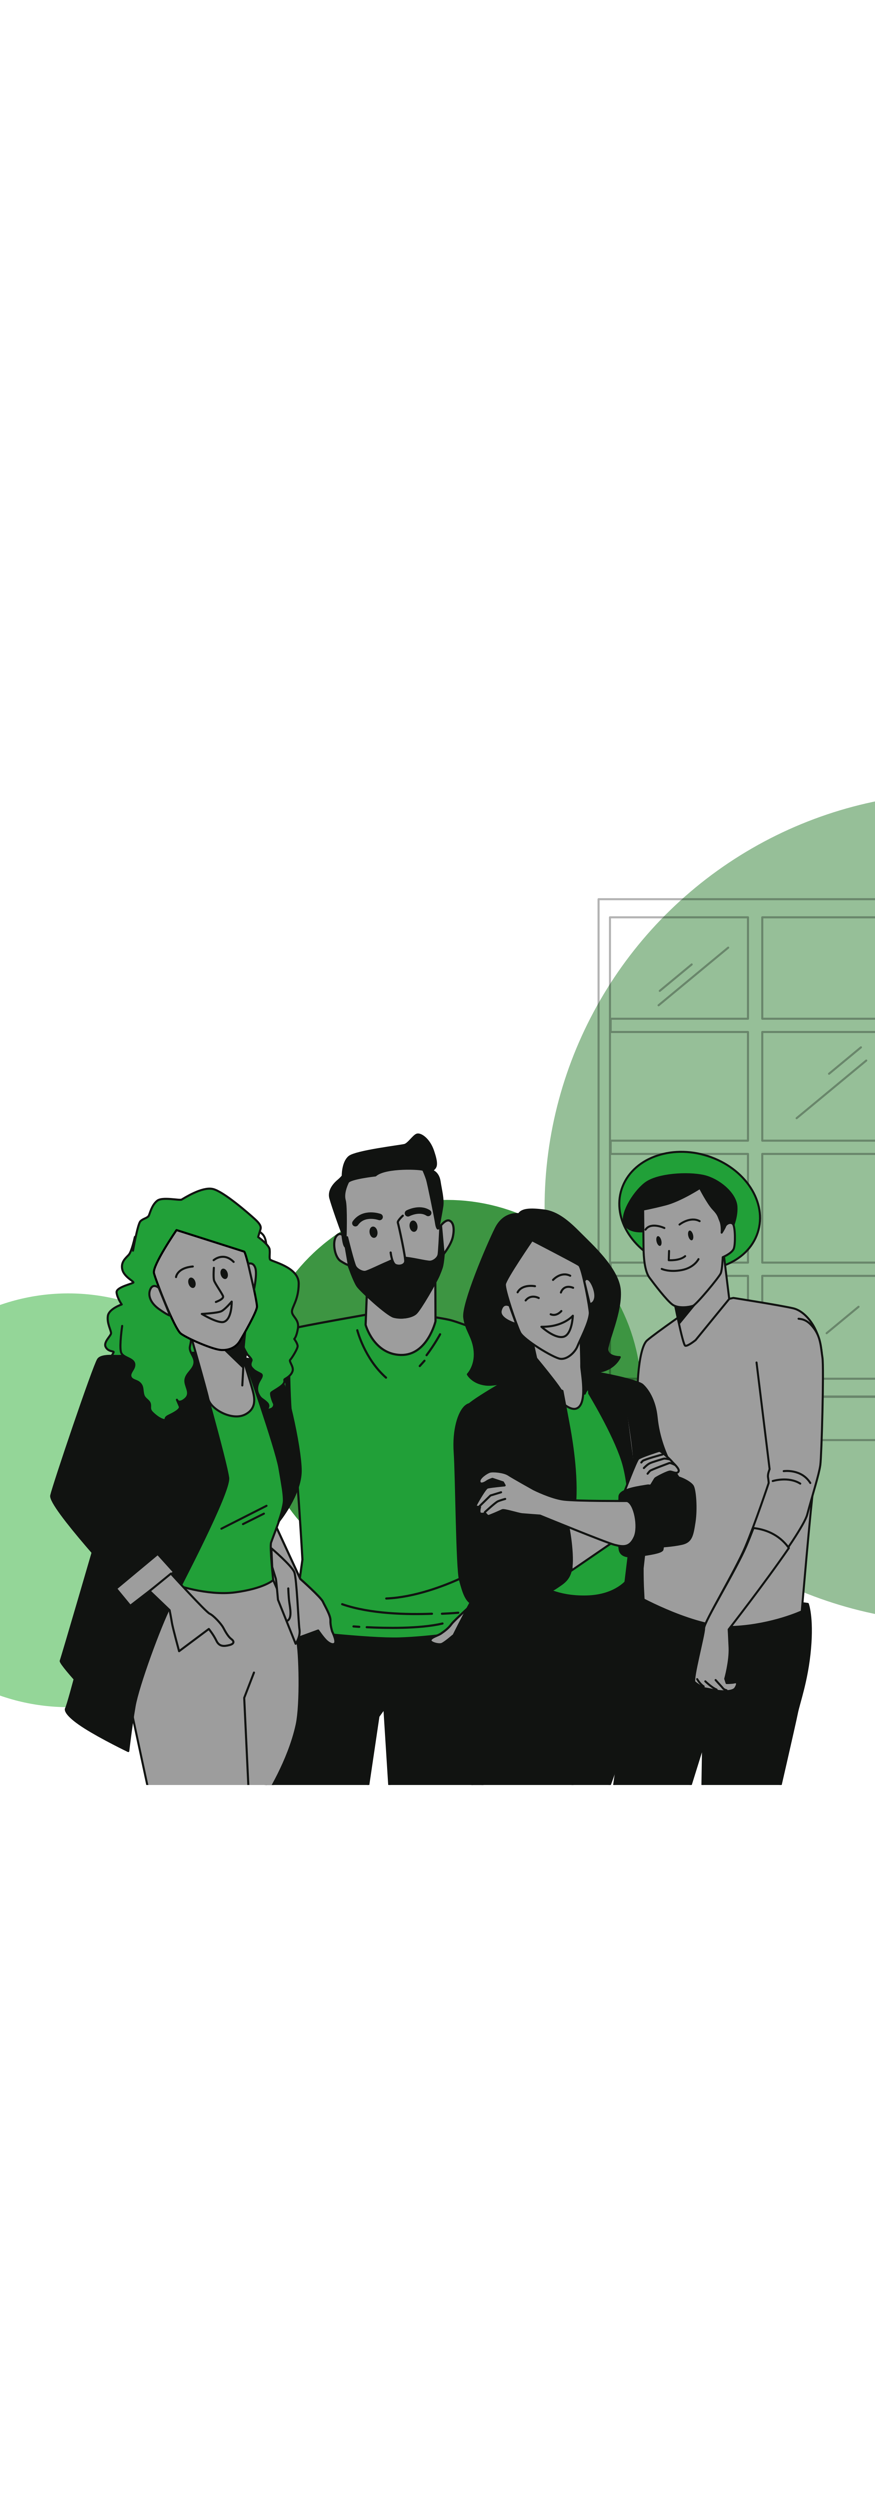 <svg width="360" height="1028" viewBox="0 0 360 1028" fill="none" xmlns="http://www.w3.org/2000/svg">
<g filter="url(#filter0_f_1_176)">
<circle cx="28.075" cy="616.925" r="85.075" fill="#7FCE84" fill-opacity="0.83"/>
</g>
<g filter="url(#filter1_f_1_176)">
<circle cx="394.668" cy="496.618" r="170.618" fill="#36853B" fill-opacity="0.52"/>
</g>
<g filter="url(#filter2_f_1_176)">
<circle cx="183.89" cy="573.408" r="79.997" fill="#3D9542"/>
</g>
<g clip-path="url(#clip0_1_176)">
<g opacity="0.3">
<path d="M313.617 524.642H370.396V566.946H313.617V524.642ZM250.96 377.204H307.74V418.915H251.248V424.364H307.74V469.054H251.248V474.502H307.74V519.193H251.248V524.642H307.74V566.946H250.96V377.204ZM313.617 424.364H370.396V469.054H313.617V424.364ZM313.617 474.502H370.396V519.192H313.617V474.502ZM370.396 418.915H313.617V377.204H370.396V418.915ZM246.27 574.395H375.085V369.754H246.27V574.395Z" stroke="black" stroke-width="0.853" stroke-miterlimit="10" stroke-linecap="round" stroke-linejoin="round"/>
<path d="M299.602 389.676L270.956 413.383" stroke="black" stroke-width="0.853" stroke-miterlimit="10" stroke-linecap="round" stroke-linejoin="round"/>
<path d="M356.401 436.102L327.755 459.809" stroke="black" stroke-width="0.853" stroke-miterlimit="10" stroke-linecap="round" stroke-linejoin="round"/>
<path d="M291.699 536.365L263.053 560.072" stroke="black" stroke-width="0.853" stroke-miterlimit="10" stroke-linecap="round" stroke-linejoin="round"/>
<path d="M284.579 396.59L271.449 407.456" stroke="black" stroke-width="0.853" stroke-miterlimit="10" stroke-linecap="round" stroke-linejoin="round"/>
<path d="M354.219 430.67L341.089 441.536" stroke="black" stroke-width="0.853" stroke-miterlimit="10" stroke-linecap="round" stroke-linejoin="round"/>
<path d="M290.012 543.773L276.882 554.639" stroke="black" stroke-width="0.853" stroke-miterlimit="10" stroke-linecap="round" stroke-linejoin="round"/>
<path d="M286.06 491.42L272.931 502.286" stroke="black" stroke-width="0.853" stroke-miterlimit="10" stroke-linecap="round" stroke-linejoin="round"/>
<path d="M353.232 537.352L340.101 548.218" stroke="black" stroke-width="0.853" stroke-miterlimit="10" stroke-linecap="round" stroke-linejoin="round"/>
<path d="M238.852 574.26H383.072V592.176H238.852V574.26Z" stroke="black" stroke-width="0.853" stroke-miterlimit="10" stroke-linecap="round" stroke-linejoin="round"/>
</g>
<path d="M311.312 508.036C306.435 520.229 290.141 525.588 274.918 520.006C259.694 514.422 251.306 500.01 256.182 487.816C261.058 475.621 277.352 470.263 292.575 475.846C307.799 481.429 316.188 495.841 311.312 508.036Z" fill="#21A038"/>
<path d="M256.181 487.816C261.057 475.622 277.352 470.263 292.575 475.846C307.799 481.43 316.188 495.841 311.312 508.036C306.436 520.23 290.142 525.589 274.918 520.006C259.694 514.422 251.306 500.01 256.181 487.816Z" stroke="#111311" stroke-width="0.831" stroke-miterlimit="10" stroke-linecap="round" stroke-linejoin="round"/>
<path d="M265.476 506.221C265.476 506.221 259.358 507.248 257.157 503.614C254.956 499.979 260.342 490.672 265.383 486.7C270.422 482.728 283.129 482.14 289.446 483.539C295.763 484.938 302.674 490.785 302.996 496.192C303.318 501.6 300.452 506.517 300.083 508.174C299.713 509.83 295.97 509.42 295.554 508.527C295.137 507.632 288.848 494.501 287.323 493.769C285.798 493.036 284.57 494.032 282.695 494.817C280.82 495.601 266.761 499.999 266.761 499.999L265.476 506.221Z" fill="#111311" stroke="#111311" stroke-width="0.831" stroke-miterlimit="10" stroke-linecap="round" stroke-linejoin="round"/>
<path d="M268.146 643.648L268.012 625.923L259.266 646.463L259.266 646.465C257.508 648.856 255.388 651.961 254.273 654.433C252.16 659.122 257.351 675.245 258.056 673.683C258.759 672.12 264.363 651.669 264.363 651.669C264.363 651.669 265.363 648.162 265.524 645.34L268.146 643.648Z" fill="#9D9D9D" stroke="#111311" stroke-width="0.831" stroke-miterlimit="10" stroke-linecap="round" stroke-linejoin="round"/>
<path d="M264.764 655.612C264.764 655.612 259.053 656.942 257.351 668.936C256.886 672.207 256.497 707.05 255.681 712.797L252.298 736.634L282.342 739.908L289.263 717.679L288.901 740.135L319.034 743.419C319.034 743.419 327.004 708.834 327.851 704.525C328.698 700.216 332.118 691.053 333.267 677.975C334.418 664.896 332.354 659.537 332.354 659.537L266.088 651.092L264.764 655.612Z" fill="#111311" stroke="#111311" stroke-width="0.831" stroke-miterlimit="10" stroke-linecap="round" stroke-linejoin="round"/>
<path d="M285.545 537.181C285.545 537.181 269.741 548.112 266.214 551.195C262.557 554.392 261.114 574.061 263.248 587.956C265.382 601.852 266.724 623.121 266.332 627.348C265.941 631.574 263.04 656.785 263.04 656.785C263.04 656.785 286.647 669.831 302.333 668.989C318.022 668.145 329.865 662.611 329.865 662.611C329.865 662.611 333.531 619.252 334.867 609.791C336.203 600.332 338.609 568.788 338.136 557.636C337.663 546.484 331.522 539.194 326.367 537.988C321.21 536.783 301.721 533.718 301.721 533.718L285.545 537.181Z" fill="#9D9D9D" stroke="#111311" stroke-width="0.831" stroke-miterlimit="10" stroke-linecap="round" stroke-linejoin="round"/>
<path d="M277.174 533.857C277.174 533.857 280.896 553.085 281.926 553.384C282.957 553.684 286.19 551.056 286.19 551.056L300.025 534.124L297.911 516.87C297.911 516.87 294.096 525.461 288.361 530.61C282.628 535.758 277.174 533.857 277.174 533.857Z" fill="#9D9D9D" stroke="#111311" stroke-width="0.831" stroke-miterlimit="10" stroke-linecap="round" stroke-linejoin="round"/>
<path d="M289.899 531.41L279.6 543.981L277.026 533.706L289.899 531.41Z" fill="#111311" stroke="#111311" stroke-width="0.831" stroke-miterlimit="10" stroke-linecap="round" stroke-linejoin="round"/>
<path d="M287.986 488.491C287.986 488.491 279.869 493.736 273.751 495.297C267.63 496.859 264.609 497.365 264.609 497.365C264.609 497.365 264.725 509.778 264.767 513.265C264.809 516.753 265.179 522.645 267.205 525.373C269.231 528.102 274.203 534.635 276.629 536.433C279.055 538.23 283.718 537.485 285.136 536.943C286.553 536.401 295.922 525.162 296.551 523.559C297.181 521.956 297.354 516.959 297.354 516.959C297.354 516.959 301.058 515.412 301.858 513.549C302.659 511.687 302.483 504.422 301.563 503.347C300.643 502.271 298.771 503.181 298.351 504.25C297.931 505.319 296.907 506.879 296.907 506.879C296.907 506.879 297.183 503.984 296.38 502.085C295.577 500.186 295.674 499.5 293.457 497.168C291.241 494.837 287.986 488.491 287.986 488.491Z" fill="#9D9D9D" stroke="#111311" stroke-width="0.831" stroke-miterlimit="10" stroke-linecap="round" stroke-linejoin="round"/>
<path d="M275.273 514.398L275.143 518.203C275.143 518.203 279.574 518.547 281.894 516.538" stroke="#111311" stroke-width="0.831" stroke-miterlimit="10" stroke-linecap="round" stroke-linejoin="round"/>
<path d="M272.251 521.784C272.251 521.784 275.312 523.261 280.488 522.265C285.664 521.27 287.383 517.757 287.383 517.757" stroke="#111311" stroke-width="0.831" stroke-miterlimit="10" stroke-linecap="round" stroke-linejoin="round"/>
<path d="M273.348 504.975C273.348 504.975 267.773 502.344 265.572 505.65" stroke="#111311" stroke-width="0.831" stroke-miterlimit="10" stroke-linecap="round" stroke-linejoin="round"/>
<path d="M279.575 503.545C279.575 503.545 283.958 500.053 287.846 502.14" stroke="#111311" stroke-width="0.831" stroke-miterlimit="10" stroke-linecap="round" stroke-linejoin="round"/>
<path d="M272.086 510.1C272.347 511.204 272.118 512.2 271.575 512.321C271.034 512.442 270.381 511.644 270.12 510.539C269.861 509.433 270.088 508.439 270.631 508.317C271.174 508.197 271.825 508.994 272.086 510.1Z" fill="#111311"/>
<path d="M285.147 507.801C285.408 508.906 285.179 509.9 284.636 510.022C284.094 510.142 283.443 509.345 283.181 508.24C282.921 507.134 283.149 506.139 283.692 506.019C284.235 505.898 284.885 506.695 285.147 507.801Z" fill="#111311"/>
<path d="M311.257 560.263L316.641 604.134C316.641 604.134 315.762 606.156 315.984 607.454C316.206 608.752 316.26 609.817 316.26 609.817C316.26 609.817 310.807 626.171 306.639 636.094C302.471 646.018 289.537 667.255 289.587 669.806C289.638 672.357 284.686 690.887 285.755 691.855C286.824 692.824 289.412 694.388 290.201 694.477C290.989 694.566 294.483 695.383 295.666 695.516C296.849 695.649 301.217 695.929 302.236 694.346C303.254 692.765 303.201 691.698 301.96 691.983C300.719 692.267 298.718 692.254 298.718 692.254L298.159 690.494C298.159 690.494 300.15 683.296 299.911 677.754C299.671 672.213 299.535 670.289 299.535 670.289C299.535 670.289 330.018 630.666 332.095 622.84C334.171 615.015 336.956 606.42 337.501 602.452C338.047 598.484 339.012 562.325 338.374 558.224C337.737 554.123 337.691 550.088 334.995 546.391C332.298 542.695 330.128 542.45 328.55 542.273" fill="#9D9D9D"/>
<path d="M311.257 560.263L316.641 604.134C316.641 604.134 315.762 606.156 315.984 607.454C316.206 608.752 316.26 609.817 316.26 609.817C316.26 609.817 310.807 626.171 306.639 636.094C302.471 646.018 289.537 667.255 289.587 669.806C289.638 672.357 284.686 690.887 285.755 691.855C286.824 692.824 289.412 694.388 290.201 694.477C290.989 694.566 294.483 695.383 295.666 695.516C296.849 695.649 301.217 695.929 302.236 694.346C303.254 692.765 303.201 691.698 301.96 691.983C300.719 692.267 298.718 692.254 298.718 692.254L298.159 690.494C298.159 690.494 300.15 683.296 299.911 677.754C299.671 672.213 299.535 670.289 299.535 670.289C299.535 670.289 330.018 630.666 332.095 622.84C334.171 615.015 336.956 606.42 337.501 602.452C338.047 598.484 339.012 562.325 338.374 558.224C337.737 554.123 337.691 550.088 334.995 546.391C332.298 542.695 330.128 542.45 328.55 542.273" stroke="#111311" stroke-width="0.831" stroke-miterlimit="10" stroke-linecap="round" stroke-linejoin="round"/>
<path d="M317.924 609.013C317.924 609.013 324.374 606.99 329.257 610.081" stroke="#111311" stroke-width="0.831" stroke-miterlimit="10" stroke-linecap="round" stroke-linejoin="round"/>
<path d="M322.436 604.937C322.436 604.937 329.732 603.886 333.382 609.825" stroke="#111311" stroke-width="0.831" stroke-miterlimit="10" stroke-linecap="round" stroke-linejoin="round"/>
<path d="M310.015 628.343C309.015 630.949 308.004 633.487 307.058 635.706C302.811 645.67 289.641 667.001 289.689 669.56C289.737 672.121 284.684 690.726 285.768 691.698C286.853 692.669 289.482 694.236 290.284 694.324C291.086 694.413 294.635 695.229 295.838 695.362C297.04 695.495 301.478 695.771 302.515 694.183C303.552 692.593 303.499 691.522 302.237 691.81C300.977 692.096 298.942 692.085 298.942 692.085L298.376 690.32C298.376 690.32 300.408 683.091 300.171 677.529C299.935 671.968 299.799 670.036 299.799 670.036C299.799 670.036 314.705 650.912 324.559 636.559C320.33 630.574 314.186 628.803 310.015 628.343Z" fill="#9D9D9D" stroke="#111311" stroke-width="0.831" stroke-miterlimit="10" stroke-linecap="round" stroke-linejoin="round"/>
<path d="M294.423 690.839C294.423 690.839 296.201 692.846 296.823 693.491C297.445 694.136 297.6 694.73 298.904 695.037" fill="#9D9D9D"/>
<path d="M294.423 690.839C294.423 690.839 296.201 692.846 296.823 693.491C297.445 694.136 297.6 694.73 298.904 695.037" stroke="#111311" stroke-width="0.831" stroke-miterlimit="10" stroke-linecap="round" stroke-linejoin="round"/>
<path d="M290.184 691.368C290.184 691.368 292.969 694.065 294.827 694.754L290.184 691.368Z" fill="#9D9D9D"/>
<path d="M290.184 691.368C290.184 691.368 292.969 694.065 294.827 694.754" stroke="#111311" stroke-width="0.831" stroke-miterlimit="10" stroke-linecap="round" stroke-linejoin="round"/>
<path d="M286.83 690.467C286.83 690.467 288.014 692.55 289.515 693.457L286.83 690.467Z" fill="#9D9D9D"/>
<path d="M286.83 690.467C286.83 690.467 288.014 692.55 289.515 693.457" stroke="#111311" stroke-width="0.831" stroke-miterlimit="10" stroke-linecap="round" stroke-linejoin="round"/>
<path d="M263.922 650.4C263.922 650.4 263.862 656.101 264.025 657.044C264.187 657.988 263.521 659.611 263.323 663.136C263.125 666.662 263.485 670.403 261.401 669.556C259.317 668.706 259.13 662.671 259.487 661.167C259.843 659.664 257.875 654.818 257.875 654.818" fill="#9D9D9D"/>
<path d="M263.922 650.4C263.922 650.4 263.862 656.101 264.025 657.044C264.187 657.988 263.521 659.611 263.323 663.136C263.125 666.662 263.485 670.403 261.401 669.556C259.317 668.706 259.13 662.671 259.487 661.167C259.843 659.664 257.875 654.818 257.875 654.818" stroke="#111311" stroke-width="0.831" stroke-miterlimit="10" stroke-linecap="round" stroke-linejoin="round"/>
<path d="M225.42 621.423C223.783 616.851 214.938 555.316 214.938 555.316C210.844 563.755 203.686 606.625 203.686 606.625L202.681 629.628L201.846 633.878C206.424 631.253 217.465 626.257 223.355 634.888C223.514 634.478 223.636 634.131 223.713 633.856C225.298 628.187 227.057 625.996 225.42 621.423Z" fill="#21A038"/>
<path d="M225.42 621.423C223.783 616.851 214.938 555.316 214.938 555.316C210.844 563.755 203.686 606.625 203.686 606.625L202.681 629.628L201.846 633.878C206.424 631.253 217.465 626.257 223.355 634.888C223.514 634.478 223.636 634.131 223.713 633.856C225.298 628.187 227.057 625.996 225.42 621.423Z" stroke="#111311" stroke-width="0.891" stroke-miterlimit="10" stroke-linecap="round" stroke-linejoin="round"/>
<path d="M220.214 626.647C221.338 626.955 222.414 627.382 223.397 627.961" stroke="#111311" stroke-width="0.891" stroke-miterlimit="10" stroke-linecap="round" stroke-linejoin="round"/>
<path d="M204.199 627.037C204.199 627.037 210.096 625.393 216.126 625.944" stroke="#111311" stroke-width="0.891" stroke-miterlimit="10" stroke-linecap="round" stroke-linejoin="round"/>
<path d="M222.634 624.485C222.634 624.485 218.069 620.837 213.915 621.759" stroke="#111311" stroke-width="0.891" stroke-miterlimit="10" stroke-linecap="round" stroke-linejoin="round"/>
<path d="M109.152 735.173L115.941 688.901L122.284 663.757L196.729 668.092L201.075 686.951L198.095 744.125L160.577 740.606L158.159 702.325L155.681 705.756L150.782 738.873L109.152 735.173Z" fill="#111311" stroke="#111311" stroke-width="0.891" stroke-miterlimit="10" stroke-linecap="round" stroke-linejoin="round"/>
<path d="M155.441 539.767C155.441 539.767 122.354 545.546 120.28 546.362C118.206 547.177 118.774 577.739 120.432 589.007C122.09 600.276 124.433 641.308 124.433 641.308L120.332 670.421C120.332 670.421 151.622 674.171 164.381 673.754C177.141 673.338 191.351 671.037 191.351 671.037C191.351 671.037 199 645.693 199.573 628.573C200.146 611.452 209.822 569.731 210.233 566.941C210.645 564.151 213.908 553.951 213.908 553.951C213.908 553.951 190.941 544.114 184.892 542.738C178.844 541.361 164.452 539.604 155.441 539.767Z" fill="#21A038" stroke="#111311" stroke-width="0.891" stroke-miterlimit="10" stroke-linecap="round" stroke-linejoin="round"/>
<path d="M147 547.017C147 547.017 149.951 558.676 158.814 566.493" stroke="#111311" stroke-width="0.891" stroke-miterlimit="10" stroke-linecap="round" stroke-linejoin="round"/>
<path d="M181.07 548.671C181.07 548.671 178.838 552.832 175.504 557.26" stroke="#111311" stroke-width="0.891" stroke-miterlimit="10" stroke-linecap="round" stroke-linejoin="round"/>
<path d="M174.647 559.549L172.701 561.726" stroke="#111311" stroke-width="0.891" stroke-miterlimit="10" stroke-linecap="round" stroke-linejoin="round"/>
<path d="M150.881 669.12C158.548 669.508 172.645 669.816 182.058 667.605" stroke="#111311" stroke-width="0.891" stroke-miterlimit="10" stroke-linecap="round" stroke-linejoin="round"/>
<path d="M145.438 668.796C145.438 668.796 146.307 668.87 147.806 668.963" stroke="#111311" stroke-width="0.891" stroke-miterlimit="10" stroke-linecap="round" stroke-linejoin="round"/>
<path d="M177.72 663.584C167.566 663.965 152.272 663.677 140.777 659.659" stroke="#111311" stroke-width="0.891" stroke-miterlimit="10" stroke-linecap="round" stroke-linejoin="round"/>
<path d="M188.537 663.162C188.537 663.162 185.955 663.413 181.83 663.584" stroke="#111311" stroke-width="0.891" stroke-miterlimit="10" stroke-linecap="round" stroke-linejoin="round"/>
<path d="M189.182 649.197C182.774 652.09 170.609 656.841 158.918 657.315" stroke="#111311" stroke-width="0.891" stroke-miterlimit="10" stroke-linecap="round" stroke-linejoin="round"/>
<path d="M193.806 647.019C193.806 647.019 192.93 647.479 191.382 648.204" stroke="#111311" stroke-width="0.891" stroke-miterlimit="10" stroke-linecap="round" stroke-linejoin="round"/>
<path d="M151.067 528.564L150.419 544.779C150.419 544.779 153.727 556.882 164.874 557.167C175.806 557.446 179.184 543.317 179.184 543.317L179.099 526.129C179.099 526.129 168.557 533.459 163.307 532.244C158.058 531.028 151.067 528.564 151.067 528.564Z" fill="#9D9D9D" stroke="#111311" stroke-width="0.891" stroke-miterlimit="10" stroke-linecap="round" stroke-linejoin="round"/>
<path d="M141.821 508.852C141.821 508.852 140.178 506.075 138.403 508.281C136.627 510.486 137.606 516.945 140.146 518.557C142.685 520.169 143.401 520.236 143.401 520.236C143.401 520.236 145.689 526.818 147.084 528.822C148.479 530.825 159.221 540.698 162.007 541.46C164.793 542.22 168.971 541.739 170.774 540.16C172.578 538.582 179.09 527.208 180.222 524.443C181.356 521.678 181.566 521.074 181.821 519.35C182.076 517.626 182.174 516.138 182.174 516.138C182.174 516.138 185.551 512.085 186.298 508.66C187.046 505.235 186.594 502.57 184.88 501.91C183.166 501.249 180.715 504.764 180.715 504.764L177.083 485.198C177.083 485.198 175.702 479.824 174.006 479.041C172.31 478.257 159.326 478.661 153.62 480.496C147.914 482.333 142.308 484.303 141.568 486.855C140.829 489.408 141.821 508.852 141.821 508.852Z" fill="#9D9D9D" stroke="#111311" stroke-width="0.891" stroke-miterlimit="10" stroke-linecap="round" stroke-linejoin="round"/>
<path d="M154.453 483.324C154.453 483.324 143.922 484.476 143.109 486.151C142.297 487.824 141.071 491.016 141.817 493.614C142.562 496.213 142.148 509.204 142.148 509.204C142.148 509.204 143.224 513.39 142.193 512.71C141.164 512.03 140.944 507.147 140.658 506.537C140.372 505.927 136.903 496.266 135.928 492.673C134.953 489.081 138.408 486.098 139.265 485.401C140.121 484.703 141.035 483.622 141.035 483.622C141.035 483.622 140.929 477.971 143.713 475.704C146.498 473.437 164.902 471.273 166.473 470.837C168.045 470.4 170.014 467.279 171.428 466.634C172.842 465.989 176.459 468.272 178.166 473.295C179.871 478.317 179.487 479.643 178.601 480.531L177.717 481.421C177.717 481.421 180.261 482.048 180.836 485.798C181.412 489.548 182.387 493.14 181.962 496.018C181.536 498.895 180.436 504.402 180.351 504.977C180.266 505.553 179.698 504.947 179.425 502.976C179.151 501.005 176.207 486.531 175.691 484.926C175.175 483.322 174.473 481.7 174.187 481.09C173.9 480.48 158.579 479.627 154.453 483.324Z" fill="#111311" stroke="#111311" stroke-width="0.891" stroke-miterlimit="10" stroke-linecap="round" stroke-linejoin="round"/>
<path d="M162.235 541.4C165.037 542.163 169.238 541.68 171.052 540.095C172.866 538.509 179.414 527.086 180.554 524.309C181.693 521.531 181.904 520.924 182.161 519.192C182.417 517.461 182.517 515.965 182.517 515.965L181.443 504.025C181.336 504.16 181.249 504.273 181.183 504.361C181.02 508.002 180.68 515.03 180.444 516.023C180.123 517.372 178.465 518.721 176.992 518.833C175.517 518.946 168.853 517.193 165.822 517.159C162.791 517.126 161.668 518.148 159.208 519.173C156.749 520.196 151.638 522.725 150.385 522.984C149.132 523.243 146.983 522.164 146.208 520.837C145.432 519.511 142.787 508.777 142.787 508.777C142.704 509.442 141.885 510.651 141.885 510.651L143.526 520.084C143.526 520.084 145.827 526.695 147.23 528.707C148.632 530.72 159.433 540.636 162.235 541.4Z" fill="#111311"/>
<path d="M162.235 541.4C165.037 542.163 169.238 541.68 171.052 540.095C172.866 538.509 179.414 527.086 180.554 524.309C181.693 521.531 181.904 520.924 182.161 519.192C182.417 517.461 182.517 515.965 182.517 515.965L181.443 504.025C181.336 504.16 181.249 504.273 181.183 504.361C181.02 508.002 180.68 515.03 180.444 516.023C180.123 517.372 178.465 518.721 176.992 518.833C175.517 518.946 168.853 517.193 165.822 517.159C162.791 517.126 161.668 518.148 159.208 519.173C156.749 520.196 151.638 522.725 150.385 522.984C149.132 523.243 146.983 522.164 146.208 520.837C145.432 519.511 142.787 508.777 142.787 508.777C142.704 509.442 141.885 510.651 141.885 510.651L143.526 520.084C143.526 520.084 145.827 526.695 147.23 528.707C148.632 530.72 159.433 540.636 162.235 541.4Z" stroke="#111311" stroke-width="0.891" stroke-miterlimit="10" stroke-linecap="round" stroke-linejoin="round"/>
<path d="M165.716 499.909C165.716 499.909 163.419 502.011 163.687 502.778C163.956 503.547 167.036 517.429 166.709 518.875C166.383 520.32 164.305 520.844 162.768 520.189C161.23 519.536 160.727 515.045 160.727 515.045" fill="#9D9D9D"/>
<path d="M165.716 499.909C165.716 499.909 163.419 502.011 163.687 502.778C163.956 503.547 167.036 517.429 166.709 518.875C166.383 520.32 164.305 520.844 162.768 520.189C161.23 519.536 160.727 515.045 160.727 515.045" stroke="#111311" stroke-width="0.891" stroke-miterlimit="10" stroke-linecap="round" stroke-linejoin="round"/>
<path d="M167.855 498.916C167.855 498.916 172.558 496.422 176.161 498.775" stroke="#111311" stroke-width="2.672" stroke-miterlimit="10" stroke-linecap="round" stroke-linejoin="round"/>
<path d="M156.18 500.429C156.18 500.429 149.631 498.073 146.216 502.987" stroke="#111311" stroke-width="2.672" stroke-miterlimit="10" stroke-linecap="round" stroke-linejoin="round"/>
<path d="M154.824 506.527C154.961 507.565 154.555 508.482 153.92 508.575C153.284 508.667 152.658 507.899 152.521 506.861C152.384 505.823 152.79 504.906 153.425 504.814C154.061 504.721 154.688 505.489 154.824 506.527Z" fill="#111311"/>
<path d="M152.499 506.862C152.341 505.826 152.738 504.911 153.386 504.817C154.035 504.723 154.688 505.486 154.847 506.522C155.005 507.557 154.608 508.473 153.959 508.567C153.311 508.661 152.658 507.897 152.499 506.862Z" stroke="#111311" stroke-width="0.891" stroke-miterlimit="10" stroke-linecap="round" stroke-linejoin="round"/>
<path d="M171.288 504.049C171.424 505.087 171.02 506.004 170.383 506.096C169.747 506.188 169.121 505.42 168.986 504.383C168.848 503.345 169.253 502.428 169.889 502.336C170.526 502.243 171.152 503.011 171.288 504.049Z" fill="#111311"/>
<path d="M168.964 504.387C168.806 503.352 169.203 502.436 169.851 502.342C170.499 502.248 171.153 503.012 171.311 504.047C171.469 505.083 171.072 505.998 170.424 506.092C169.776 506.186 169.122 505.423 168.964 504.387Z" stroke="#111311" stroke-width="0.891" stroke-miterlimit="10" stroke-linecap="round" stroke-linejoin="round"/>
<path d="M157.54 525.474C157.54 525.474 165.891 528.158 171.459 522.976" stroke="#111311" stroke-width="0.891" stroke-miterlimit="10" stroke-linecap="round" stroke-linejoin="round"/>
<path d="M224.719 633.844C224.685 633.969 224.638 634.112 224.587 634.264C224.638 634.113 224.685 633.969 224.719 633.844Z" stroke="#111311" stroke-width="0.891" stroke-miterlimit="10" stroke-linecap="round" stroke-linejoin="round"/>
<path d="M224.299 634.226C218.296 625.541 207.02 630.581 202.345 633.227L197.483 654.263L195.931 658.16C195.931 658.16 186.922 666.207 185.693 667.91C184.464 669.613 182.716 670.864 181.412 671.752C180.108 672.64 177.484 673.202 177.114 674.38C176.745 675.558 180.513 676.519 181.758 676.029C183.003 675.54 186.366 672.621 186.366 672.621L183.865 677.642L198.096 685.851C198.096 685.851 199.544 681.339 200.343 678.584C201.141 675.829 202.69 669.306 203.059 668.127C203.419 666.979 221.974 640.774 224.496 633.702C224.438 633.864 224.374 634.036 224.299 634.226Z" fill="#9D9D9D" stroke="#111311" stroke-width="0.891" stroke-miterlimit="10" stroke-linecap="round" stroke-linejoin="round"/>
<path d="M119.347 545.84C119.347 545.84 114.978 549.249 113.663 552.948C112.348 556.647 93.594 602.728 89.685 609.601C85.776 616.474 84.553 622.194 85.863 625.136C87.175 628.077 114.3 653.02 114.3 653.02C114.3 653.02 116.108 664.46 116.656 667.33C117.203 670.199 118.224 675.124 118.224 675.124L130.898 670.491C130.898 670.491 132.811 673.289 134.163 674.625C135.516 675.96 137.336 676.737 137.893 675.583C138.449 674.427 136.653 670.836 136.653 670.836C136.653 670.836 135.857 668.346 135.956 666.343C136.056 664.34 133.716 660.496 132.832 658.601C131.949 656.706 123.556 649.269 123.556 649.269L108.557 616.824L119.514 588.315C119.514 588.315 117.01 553.87 119.347 545.84Z" fill="#9D9D9D" stroke="#111311" stroke-width="0.891" stroke-miterlimit="10" stroke-linecap="round" stroke-linejoin="round"/>
<path d="M107.761 616.692L119.205 592.767C119.205 592.767 116.128 553.857 118.445 545.843C118.445 545.843 114.107 549.245 112.803 552.936C111.499 556.627 92.899 602.617 89.021 609.476C85.144 616.336 83.93 622.045 85.234 624.981C85.602 625.815 87.737 629.554 92.442 632.942C94.588 629.65 100.043 622.045 109.857 622.279L107.761 616.692Z" fill="#21A038" stroke="#111311" stroke-width="0.891" stroke-miterlimit="10" stroke-linecap="round" stroke-linejoin="round"/>
<path d="M94.01 613.753C94.01 613.753 100.065 613.453 105.26 616.312" stroke="#111311" stroke-width="0.891" stroke-miterlimit="10" stroke-linecap="round" stroke-linejoin="round"/>
<path d="M102.14 612.797C102.14 612.797 106.912 614.653 108.422 616.653" stroke="#111311" stroke-width="0.891" stroke-miterlimit="10" stroke-linecap="round" stroke-linejoin="round"/>
<path d="M203.683 653.385C203.683 653.385 189.477 682.686 191.347 699.389C193.217 716.09 194.301 736.246 194.301 736.246L247.968 741.294C247.968 741.294 256.493 721.672 257.288 709.491C258.081 697.31 258.35 683.595 258.35 683.595L259.842 648.455L206.352 643.423L203.683 653.385Z" fill="#111311" stroke="#111311" stroke-width="0.853" stroke-miterlimit="10" stroke-linecap="round" stroke-linejoin="round"/>
<path d="M225.892 685.746C225.892 685.746 232.225 705.902 234.207 721.399C236.189 736.896 235.684 739.613 235.684 739.613" stroke="#111311" stroke-width="0.853" stroke-miterlimit="10" stroke-linecap="round" stroke-linejoin="round"/>
<path d="M233.578 703.012C233.578 703.012 244.029 695.625 248.106 686.018" stroke="#111311" stroke-width="0.853" stroke-miterlimit="10" stroke-linecap="round" stroke-linejoin="round"/>
<path d="M244.854 565.743L218.802 571.981C218.802 571.981 225.949 587.651 226.322 609.161C226.694 630.671 222.798 652.147 222.798 652.147C222.798 652.147 228.814 656.789 241.314 656.49C253.815 656.191 258.392 649.404 258.392 649.404C258.392 649.404 261.891 613.821 259.054 599.297C256.216 584.774 244.854 565.743 244.854 565.743Z" fill="#21A038" stroke="#111311" stroke-width="0.853" stroke-miterlimit="10" stroke-linecap="round" stroke-linejoin="round"/>
<path d="M213.486 499.3C213.486 499.3 207.458 498.231 204.006 505.123C200.555 512.015 190.251 536.22 191.013 541.83C191.776 547.44 194.754 549.566 195.295 555.657C195.834 561.75 192.496 565.129 192.496 565.129C192.496 565.129 194.328 568.657 199.756 569.334C205.186 570.012 213.916 566.3 219.53 565.485C225.145 564.67 237.31 564.638 244.988 564.183C252.665 563.729 254.989 558.074 254.989 558.074C254.989 558.074 249.798 558.09 249.889 554.743C249.982 551.395 255.695 539.345 255.003 530.553C254.313 521.762 243.364 512.007 238.61 507.197C233.857 502.388 229.321 498.438 223.732 497.745C218.143 497.052 214.716 497.234 213.486 499.3Z" fill="#111311" stroke="#111311" stroke-width="0.853" stroke-miterlimit="10" stroke-linecap="round" stroke-linejoin="round"/>
<path d="M206.614 529.905C206.614 529.905 200.885 537.998 200.593 545.617C200.302 553.235 205.717 554.255 206.931 553.374" stroke="#111311" stroke-width="0.853" stroke-miterlimit="10" stroke-linecap="round" stroke-linejoin="round"/>
<path d="M239.2 520.904C239.2 520.904 249.677 533.232 250.397 544.965" stroke="#111311" stroke-width="0.853" stroke-miterlimit="10" stroke-linecap="round" stroke-linejoin="round"/>
<path d="M218.76 550.25L222.248 566.043C222.248 566.043 231.852 580.712 236.98 579.251C242.108 577.789 239.079 563.729 239.148 561.793C239.218 559.857 238.871 550.287 238.871 550.287C238.871 550.287 234.805 555.557 232.614 555.351C230.422 555.145 218.76 550.25 218.76 550.25Z" fill="#9D9D9D" stroke="#111311" stroke-width="0.853" stroke-miterlimit="10" stroke-linecap="round" stroke-linejoin="round"/>
<path d="M218.877 509.975C218.877 509.975 208.016 525.792 207.734 528.069C207.451 530.347 212.477 544.999 213.989 547.977C215.502 550.955 227.595 558.296 230.448 558.741C233.302 559.187 236.59 556.129 237.593 553.563C238.595 551 242.355 544.08 242.663 540.06C242.778 538.559 239.65 521.269 238.237 520.25C236.823 519.23 218.877 509.975 218.877 509.975Z" fill="#9D9D9D" stroke="#111311" stroke-width="0.853" stroke-miterlimit="10" stroke-linecap="round" stroke-linejoin="round"/>
<path d="M221.656 533.761C221.656 533.761 218.489 531.958 216.264 534.757" stroke="#111311" stroke-width="0.853" stroke-miterlimit="10" stroke-linecap="round" stroke-linejoin="round"/>
<path d="M230.774 531.493C230.774 531.493 231.784 527.975 235.799 529.545" stroke="#111311" stroke-width="0.853" stroke-miterlimit="10" stroke-linecap="round" stroke-linejoin="round"/>
<path d="M220.113 528.892C220.113 528.892 214.889 527.864 212.956 531.409" stroke="#111311" stroke-width="0.853" stroke-miterlimit="10" stroke-linecap="round" stroke-linejoin="round"/>
<path d="M227.534 526.312C227.534 526.312 230.749 522.681 234.609 524.592" stroke="#111311" stroke-width="0.853" stroke-miterlimit="10" stroke-linecap="round" stroke-linejoin="round"/>
<path d="M230.955 539.107C230.955 539.107 229.012 541.47 226.564 540.444" stroke="#111311" stroke-width="0.853" stroke-miterlimit="10" stroke-linecap="round" stroke-linejoin="round"/>
<path d="M235.684 541.037C235.684 541.037 231.811 545.724 222.753 545.577C222.753 545.577 228.149 550.549 231.769 549.714C235.391 548.88 235.684 541.037 235.684 541.037Z" fill="#9D9D9D" stroke="#111311" stroke-width="0.853" stroke-miterlimit="10" stroke-linecap="round" stroke-linejoin="round"/>
<path d="M209.648 536.861C209.648 536.861 206.92 535.204 206.014 538.856C205.109 542.508 212.425 544.48 212.425 544.48L209.648 536.861Z" fill="#9D9D9D" stroke="#111311" stroke-width="0.853" stroke-miterlimit="10" stroke-linecap="round" stroke-linejoin="round"/>
<path d="M240.399 526.97C240.399 526.97 240.579 525.494 241.985 526.033C243.393 526.571 245.378 531.198 244.864 533.767C244.348 536.335 242.628 536.195 242.628 536.195L240.399 526.97Z" fill="#9D9D9D" stroke="#111311" stroke-width="0.853" stroke-miterlimit="10" stroke-linecap="round" stroke-linejoin="round"/>
<path d="M214.304 564.371C214.304 564.371 193.364 576.023 192.245 578.367C191.125 580.713 196.418 653.916 196.418 653.916C196.418 653.916 172.437 696.106 176.13 704.168C179.823 712.231 199.889 721.515 200.71 722.995C201.532 724.475 214.55 687.363 219.924 673.341C225.299 659.318 234.392 633.916 236.215 621.654C238.038 609.392 235.232 592.656 234.234 587.131C233.237 581.604 231.404 571.968 231.404 571.968L214.304 564.371Z" fill="#111311" stroke="#111311" stroke-width="0.853" stroke-miterlimit="10" stroke-linecap="round" stroke-linejoin="round"/>
<path d="M219.13 556.789C219.13 556.789 231.828 571.959 231.058 572.575C230.289 573.19 220.789 584.377 220.789 584.377L210.372 564.998L219.13 556.789Z" fill="#111311" stroke="#111311" stroke-width="0.853" stroke-miterlimit="10" stroke-linecap="round" stroke-linejoin="round"/>
<path d="M242.423 572.965C242.423 572.965 252.433 589.338 256.052 600.718C259.67 612.098 259.626 631.708 258.703 639.323L256.962 653.69C256.962 653.69 257.663 690.531 258.575 696.747C259.487 702.963 260.758 714.468 260.758 714.468C260.758 714.468 262.819 713.966 263.577 706.335C264.334 698.703 265.454 667.466 264.639 654.954C263.823 642.443 265.334 621.974 264.293 618.196L263.251 614.418L281.494 610.744C281.494 610.744 271.789 599.244 270.16 582.908C269.419 575.475 266.288 571.235 264.335 569.471C262.384 567.707 246.951 564.47 244.295 564.39C241.64 564.309 242.423 572.965 242.423 572.965Z" fill="#111311" stroke="#111311" stroke-width="0.853" stroke-miterlimit="10" stroke-linecap="round" stroke-linejoin="round"/>
<path d="M240.563 573.087C240.563 573.087 241.35 570.864 242.319 571.309C243.288 571.753 251.261 577.626 252.17 577.18C253.079 576.736 244.96 563.784 243.322 561.863C241.684 559.942 239.958 558.72 239.958 558.72L239.545 562.039L240.563 573.087Z" fill="#111311" stroke="#111311" stroke-width="0.853" stroke-miterlimit="10" stroke-linecap="round" stroke-linejoin="round"/>
<path d="M257.247 574.902C257.247 574.902 261.116 595.034 260.987 603.536L257.247 574.902Z" fill="#9D9D9D"/>
<path d="M257.247 574.902C257.247 574.902 261.116 595.034 260.987 603.536" stroke="#111311" stroke-width="0.853" stroke-miterlimit="10" stroke-linecap="round" stroke-linejoin="round"/>
<path d="M256.476 614.566C256.476 614.566 261.701 600.613 262.635 599.834C263.569 599.054 270.704 596.691 271.273 596.6C271.843 596.51 275.85 600.207 276.451 600.987C277.052 601.765 279.84 604.048 279.146 605.138C278.452 606.23 276.764 605.204 275.798 605.113C274.833 605.023 269.907 607.594 269.578 607.996C269.248 608.399 267.286 611.826 266.61 612.773C265.934 613.721 256.476 614.566 256.476 614.566Z" fill="#9D9D9D" stroke="#111311" stroke-width="0.853" stroke-miterlimit="10" stroke-linecap="round" stroke-linejoin="round"/>
<path d="M277.617 602.343C277.617 602.343 275.881 601.41 275.298 601.643C274.715 601.876 267.836 604.398 267.412 604.839C266.987 605.28 266.437 605.996 266.437 605.996" stroke="#111311" stroke-width="0.853" stroke-miterlimit="10" stroke-linecap="round" stroke-linejoin="round"/>
<path d="M264.913 603.673C264.913 603.673 266.198 602.255 267.376 601.693C268.557 601.13 272.585 599.972 273.066 599.826C273.547 599.679 275.261 600.034 275.261 600.034" stroke="#111311" stroke-width="0.853" stroke-miterlimit="10" stroke-linecap="round" stroke-linejoin="round"/>
<path d="M272.582 598.082C272.582 598.082 264.929 600.146 264.389 600.768L263.851 601.391" stroke="#111311" stroke-width="0.853" stroke-miterlimit="10" stroke-linecap="round" stroke-linejoin="round"/>
<path d="M264.181 612.817C264.181 612.817 271.717 608.407 274.923 607.295C278.128 606.185 284.037 609.388 285.021 611.069C286.006 612.75 286.59 620.396 285.729 625.963C284.867 631.531 284.395 633.958 280.537 634.831C276.679 635.705 271.539 635.927 271.011 636.053C270.485 636.18 271.3 625.49 268.814 619.431C266.329 613.372 264.181 612.817 264.181 612.817Z" fill="#111311" stroke="#111311" stroke-width="0.853" stroke-miterlimit="10" stroke-linecap="round" stroke-linejoin="round"/>
<path d="M254.875 615.267C254.875 615.267 254.093 635.285 255.135 637.85C256.177 640.415 259.602 640.21 263.239 639.671C266.874 639.132 272.234 638.404 272.553 637.199C272.873 635.996 274.151 624.308 272.908 619.257C271.664 614.205 268.903 610.42 266.297 610.88C263.689 611.339 255.242 612.306 254.875 615.267Z" fill="#111311" stroke="#111311" stroke-width="0.853" stroke-miterlimit="10" stroke-linecap="round" stroke-linejoin="round"/>
<path d="M235.122 645.82L258.035 630.103L249.794 623.18L232.184 628.696C232.184 628.696 235.456 641.164 235.122 645.82Z" fill="#9D9D9D" stroke="#111311" stroke-width="0.853" stroke-miterlimit="10" stroke-linecap="round" stroke-linejoin="round"/>
<path d="M223.483 654.842C223.483 654.842 225.662 655.048 228.969 652.784C232.278 650.52 235.21 649.079 235.283 641.786C235.357 634.49 233.316 623.131 231.858 621.561C230.4 619.991 219.71 620.699 219.35 621.38C218.991 622.063 225.977 635.751 225.732 643.315C225.486 650.88 223.483 654.842 223.483 654.842Z" fill="#111311" stroke="#111311" stroke-width="0.853" stroke-miterlimit="10" stroke-linecap="round" stroke-linejoin="round"/>
<path d="M195.539 579.046C195.539 579.046 194.381 575.846 191.552 578.269C188.721 580.694 186.434 588.067 187.086 597.294C187.738 606.52 187.957 644.92 189.288 649.771C190.618 654.622 191.846 659.178 195.233 659.641C198.622 660.105 209.982 659.604 217.994 657.209C226.005 654.817 226.749 645.436 225.159 637.123C223.567 628.81 219.621 621.706 217.005 619.454C214.391 617.202 213.206 614.513 210.926 608.426C208.647 602.339 203.654 586.974 202.01 584.67" fill="#111311"/>
<path d="M195.539 579.046C195.539 579.046 194.381 575.846 191.552 578.269C188.721 580.694 186.434 588.067 187.086 597.294C187.738 606.52 187.957 644.92 189.288 649.771C190.618 654.622 191.846 659.178 195.233 659.641C198.622 660.105 209.982 659.604 217.994 657.209C226.005 654.817 226.749 645.436 225.159 637.123C223.567 628.81 219.621 621.706 217.005 619.454C214.391 617.202 213.206 614.513 210.926 608.426C208.647 602.339 203.654 586.974 202.01 584.67" stroke="#111311" stroke-width="0.853" stroke-miterlimit="10" stroke-linecap="round" stroke-linejoin="round"/>
<path d="M202.474 633.01C201.699 633.58 200.907 634.084 200.104 634.49" stroke="#111311" stroke-width="0.853" stroke-miterlimit="10" stroke-linecap="round" stroke-linejoin="round"/>
<path d="M212.432 621.842C212.432 621.842 208.956 627.305 204.487 631.37" stroke="#111311" stroke-width="0.853" stroke-miterlimit="10" stroke-linecap="round" stroke-linejoin="round"/>
<path d="M257.986 617.221C257.986 617.221 237.264 617.305 231.99 616.655C226.716 616.006 219.552 612.382 219.552 612.382C219.552 612.382 210.98 607.596 209.154 606.392C207.329 605.188 202.734 604.751 201.409 605.213C200.084 605.675 197.014 607.736 197.254 609.229C197.494 610.722 199.289 609.864 200.214 609.217C201.139 608.57 202.602 608.12 202.602 608.12L206.935 609.562L207.627 610.806C207.627 610.806 201.358 611.385 200.469 611.741C199.579 612.098 196.536 617.396 195.976 618.52C195.415 619.643 195.851 619.537 196.686 619.616L197.522 619.696C197.522 619.696 196.819 621.982 197.619 622.352C198.419 622.722 199.605 622.247 199.605 622.247C199.605 622.247 200.455 623.358 200.873 623.398C201.291 623.438 205.91 621.377 206.66 621.007C207.409 620.638 213.238 622.516 214.769 622.662C216.303 622.808 222.169 623.22 222.169 623.22C222.169 623.22 249.267 634.331 252.957 635.271C256.646 636.21 259.171 636.304 261.097 632.076C263.023 627.847 261.117 618.107 257.986 617.221Z" fill="#9D9D9D" stroke="#111311" stroke-width="0.853" stroke-miterlimit="10" stroke-linecap="round" stroke-linejoin="round"/>
<path d="M199.486 621.81C199.486 621.81 203.751 617.87 204.789 617.388C205.828 616.907 207.851 616.374 207.851 616.374" stroke="#111311" stroke-width="0.853" stroke-miterlimit="10" stroke-linecap="round" stroke-linejoin="round"/>
<path d="M197.344 619.315L201.801 614.958L206.16 613.632" stroke="#111311" stroke-width="0.853" stroke-miterlimit="10" stroke-linecap="round" stroke-linejoin="round"/>
<path d="M96.556 501.638C96.556 501.638 97.714 502.333 99.568 503.028C101.421 503.723 106.054 505.345 108.139 507.662C110.223 509.978 109.529 515.538 109.529 515.538" stroke="#111311" stroke-width="0.853" stroke-miterlimit="10" stroke-linecap="round" stroke-linejoin="round"/>
<path d="M70.109 520.909L68.294 524.802" stroke="#111311" stroke-width="0.853" stroke-miterlimit="10" stroke-linecap="round" stroke-linejoin="round"/>
<path d="M55.479 508.681C55.479 508.681 54.215 514.649 52.939 516.016C51.662 517.384 49.634 519 50.307 521.984C50.981 524.968 54.914 526.832 54.902 527.33C54.89 527.827 47.77 529.195 47.964 531.433C48.159 533.671 50.082 536.406 50.082 536.406C50.082 536.406 44.817 538.147 44.372 541.131C43.926 544.114 45.719 547.098 45.693 548.218C45.666 549.336 42.496 551.823 43.444 553.813C44.389 555.802 46.633 555.553 46.749 555.926C46.864 556.299 45.457 557.915 45.433 558.91C45.409 559.904 46.134 560.774 46.134 560.774H88.156L76.238 498.611L60.424 504.702L55.479 508.681Z" fill="#21A038" stroke="#111311" stroke-width="0.853" stroke-miterlimit="10" stroke-linecap="round" stroke-linejoin="round"/>
<path d="M112.408 649.755C112.408 649.755 121.075 669.48 122.213 674.322C123.35 679.164 123.89 700.717 122.086 709.111C118.8 724.397 109.383 738.879 109.383 738.879H61.648L51.805 692.917L66.181 648.14L112.408 649.755Z" fill="#9D9D9D" stroke="#111311" stroke-width="0.853" stroke-miterlimit="10" stroke-linecap="round" stroke-linejoin="round"/>
<path d="M104.491 687.771L100.473 698.172L102.387 738.656" stroke="#111311" stroke-width="0.853" stroke-miterlimit="10" stroke-linecap="round" stroke-linejoin="round"/>
<path d="M111.649 636.664C111.649 636.664 120.083 643.836 121.093 646.527C122.104 649.216 122.749 666.97 123.214 670.018C123.678 673.067 121.635 675.935 121.635 675.935L114.364 657.824C114.364 657.824 113.663 649.755 113.497 649.216C113.33 648.678 112 644.374 112 644.374L111.649 636.664Z" fill="#9D9D9D" stroke="#111311" stroke-width="0.853" stroke-miterlimit="10" stroke-linecap="round" stroke-linejoin="round"/>
<path d="M118.601 653.162C118.601 653.162 118.702 656.389 119.004 658.721C119.306 661.052 120.277 665.356 118.279 666.432" fill="#9D9D9D"/>
<path d="M118.601 653.162C118.601 653.162 118.702 656.389 119.004 658.721C119.306 661.052 120.277 665.356 118.279 666.432" stroke="#111311" stroke-width="0.853" stroke-miterlimit="10" stroke-linecap="round" stroke-linejoin="round"/>
<path d="M81.044 560.27L92.512 560.628L100.711 560.899L110.245 568.878C110.245 568.878 118.246 608.688 118.902 611.199C119.558 613.709 112.108 632.539 111.526 634.331C110.945 636.125 112.407 649.754 112.407 649.754C112.407 649.754 108.738 653.161 96.864 654.775C84.989 656.388 71.303 651.368 71.303 651.368C71.303 651.368 80.306 627.696 82.228 614.964C82.228 614.964 83.9 590.397 83.353 583.404C82.805 576.409 81.044 560.27 81.044 560.27Z" fill="#21A038" stroke="#111311" stroke-width="0.853" stroke-miterlimit="10" stroke-linecap="round" stroke-linejoin="round"/>
<path d="M109.652 619.195L91.087 628.611" stroke="#111311" stroke-width="0.853" stroke-miterlimit="10" stroke-linecap="round" stroke-linejoin="round"/>
<path d="M108.575 622.424L99.966 626.728" stroke="#111311" stroke-width="0.853" stroke-miterlimit="10" stroke-linecap="round" stroke-linejoin="round"/>
<path d="M77.904 547.088C77.904 547.088 84.801 570.97 85.693 575.197C86.585 579.425 95.417 584.397 100.829 581.662C106.241 578.927 104.503 573.705 103.588 570.473C102.671 567.24 100.711 560.899 100.711 560.899L102.798 541.504C102.798 541.504 96.246 550.207 93.86 551.201C91.473 552.196 77.904 547.088 77.904 547.088Z" fill="#9D9D9D" stroke="#111311" stroke-width="0.853" stroke-miterlimit="10" stroke-linecap="round" stroke-linejoin="round"/>
<path d="M90.808 553.371L99.847 562.093L102.067 543.381L90.808 553.371Z" fill="#111311" stroke="#111311" stroke-width="0.853" stroke-miterlimit="10" stroke-linecap="round" stroke-linejoin="round"/>
<path d="M100.164 561.142L99.689 569.704" stroke="#111311" stroke-width="0.853" stroke-miterlimit="10" stroke-linecap="round" stroke-linejoin="round"/>
<path d="M100.773 558.926C100.773 558.926 113.546 595.418 114.96 603.667C116.374 611.916 116.689 613.71 116.799 616.579C116.909 619.447 114.604 625.725 114.604 625.725C114.604 625.725 123.661 614.606 123.717 604.923C123.772 595.238 117.194 565.989 114.124 564.216C101.92 557.168 100.773 558.926 100.773 558.926Z" fill="#111311" stroke="#111311" stroke-width="0.853" stroke-miterlimit="10" stroke-linecap="round" stroke-linejoin="round"/>
<path d="M112.63 576.918C112.63 576.918 118.084 593.332 117.43 605.575" stroke="#111311" stroke-width="0.853" stroke-miterlimit="10" stroke-linecap="round" stroke-linejoin="round"/>
<path d="M69.29 518.504L75.084 510.298L101.9 537.526C101.9 537.526 100.27 553.44 100.258 553.937C100.246 554.435 101.92 557.169 101.92 557.169C101.92 557.169 102.652 557.791 103.252 558.662C103.852 559.532 103.231 559.532 103.077 560.775C102.922 562.018 103.777 562.64 104.384 563.263C104.99 563.884 106.467 564.506 107.325 565.003C108.183 565.5 107.41 566.618 106.762 567.738C106.113 568.857 105.191 570.971 106.256 573.208C107.321 575.446 107.951 575.073 109.774 576.813C111.596 578.554 108.947 580.171 108.947 580.171C108.947 580.171 110.323 579.797 111.451 579.425C112.579 579.051 113.107 577.808 112.631 576.938C112.154 576.067 111.229 573.208 111.614 572.711C111.999 572.214 115.522 570.473 116.55 569.105C117.578 567.738 116.465 567.49 117.347 566.992C118.23 566.495 119.998 565.375 120.413 563.635C120.828 561.895 118.766 559.78 119.402 559.159C120.039 558.537 122.43 554.709 122.458 553.591C122.484 552.471 121.068 550.579 121.068 550.579C121.068 550.579 121.991 549.835 122.576 546.229C123.161 542.624 120.328 541.504 120.128 539.515C119.928 537.526 122.854 534.791 122.898 527.828C122.942 520.866 111.431 518.753 111.079 517.882C110.728 517.011 111.134 515.644 110.93 513.779C110.727 511.914 106.206 508.682 106.206 508.682C106.206 508.682 106.747 506.817 107.151 505.573C107.554 504.33 106.96 503.212 104.77 501.222C102.58 499.233 91.99 489.908 87.539 488.913C83.086 487.919 75.634 492.768 74.751 493.265C73.868 493.763 66.824 492.022 64.669 493.763C62.513 495.502 61.819 498.487 61.291 499.73C60.763 500.973 58.899 500.973 57.749 502.217C56.6 503.46 54.722 514.277 54.722 514.277" fill="#21A038"/>
<path d="M69.29 518.504L75.084 510.298L101.9 537.526C101.9 537.526 100.27 553.44 100.258 553.937C100.246 554.435 101.92 557.169 101.92 557.169C101.92 557.169 102.652 557.791 103.252 558.662C103.852 559.532 103.231 559.532 103.077 560.775C102.922 562.018 103.777 562.64 104.384 563.263C104.99 563.884 106.467 564.506 107.325 565.003C108.183 565.5 107.41 566.618 106.762 567.738C106.113 568.857 105.191 570.971 106.256 573.208C107.321 575.446 107.951 575.073 109.774 576.813C111.596 578.554 108.947 580.171 108.947 580.171C108.947 580.171 110.323 579.797 111.451 579.425C112.579 579.051 113.107 577.808 112.631 576.938C112.154 576.067 111.229 573.208 111.614 572.711C111.999 572.214 115.522 570.473 116.55 569.105C117.578 567.738 116.465 567.49 117.347 566.992C118.23 566.495 119.998 565.375 120.413 563.635C120.828 561.895 118.766 559.78 119.402 559.159C120.039 558.537 122.43 554.709 122.458 553.591C122.484 552.471 121.068 550.579 121.068 550.579C121.068 550.579 121.991 549.835 122.576 546.229C123.161 542.624 120.328 541.504 120.128 539.515C119.928 537.526 122.854 534.791 122.898 527.828C122.942 520.866 111.431 518.753 111.079 517.882C110.728 517.011 111.134 515.644 110.93 513.779C110.727 511.914 106.206 508.682 106.206 508.682C106.206 508.682 106.747 506.817 107.151 505.573C107.554 504.33 106.96 503.212 104.77 501.222C102.58 499.233 91.99 489.908 87.539 488.913C83.086 487.919 75.634 492.768 74.751 493.265C73.868 493.763 66.824 492.022 64.669 493.763C62.513 495.502 61.819 498.487 61.291 499.73C60.763 500.973 58.899 500.973 57.749 502.217C56.6 503.46 54.722 514.277 54.722 514.277" stroke="#111311" stroke-width="0.853" stroke-miterlimit="10" stroke-linecap="round" stroke-linejoin="round"/>
<path d="M80.324 556.236C80.324 556.236 93.305 601.873 93.878 607.792C94.453 613.709 74.146 652.444 70.004 660.513C65.863 668.583 56.839 693.15 55.379 701.579C53.919 710.007 52.779 720.049 52.779 720.049C52.779 720.049 41.967 714.849 34.903 710.366C27.838 705.883 26.644 703.372 27.203 702.476C27.763 701.579 30.723 690.461 30.723 690.461C30.723 690.461 24.612 683.646 24.988 682.928C25.364 682.211 39.253 634.511 39.253 634.511C39.253 634.511 42.909 557.76 44.344 557.76C45.778 557.76 80.324 556.236 80.324 556.236Z" fill="#111311" stroke="#111311" stroke-width="0.853" stroke-miterlimit="10" stroke-linecap="round" stroke-linejoin="round"/>
<path d="M79.014 578.028L93.879 607.792" stroke="#111311" stroke-width="0.853" stroke-miterlimit="10" stroke-linecap="round" stroke-linejoin="round"/>
<path d="M52.939 558.297C52.939 558.297 42.231 556.145 40.368 559.014C38.505 561.884 22.084 610.481 21.079 614.964C20.073 619.447 50.829 652.622 50.829 652.622L66.687 642.042L47.96 615.681L58.198 578.023" fill="#111311"/>
<path d="M52.939 558.297C52.939 558.297 42.231 556.145 40.368 559.014C38.505 561.884 22.084 610.481 21.079 614.964C20.073 619.447 50.829 652.622 50.829 652.622L66.687 642.042L47.96 615.681L58.198 578.023" stroke="#111311" stroke-width="0.853" stroke-miterlimit="10" stroke-linecap="round" stroke-linejoin="round"/>
<path d="M55.509 589.727L47.865 613.356L64.968 638.994" stroke="#111311" stroke-width="0.853" stroke-miterlimit="10" stroke-linecap="round" stroke-linejoin="round"/>
<path d="M57.594 582.315L56.498 585.809" stroke="#111311" stroke-width="0.853" stroke-miterlimit="10" stroke-linecap="round" stroke-linejoin="round"/>
<path d="M64.886 638.992L47.763 653.25L53.589 660.326L71.604 646.437L64.886 638.992Z" fill="#9D9D9D" stroke="#111311" stroke-width="0.853" stroke-miterlimit="10" stroke-linecap="round" stroke-linejoin="round"/>
<path d="M70.332 647.064C70.332 647.064 84.654 662.844 86.25 663.562C87.847 664.28 90.992 667.687 91.849 669.3C92.707 670.914 93.91 673.066 95.143 673.962C96.377 674.859 96.53 675.935 94.365 676.474C92.2 677.011 90.223 677.191 89.028 674.68C87.835 672.17 85.918 669.838 85.918 669.838L73.682 678.984C73.682 678.984 71.048 669.3 70.737 667.327C70.426 665.355 69.787 662.127 69.787 662.127L61.55 654.237L70.332 647.064Z" fill="#9D9D9D" stroke="#111311" stroke-width="0.853" stroke-miterlimit="10" stroke-linecap="round" stroke-linejoin="round"/>
<path d="M50.265 545.233C50.265 545.233 49.078 553.188 49.757 555.926C50.476 558.822 56.305 558.303 55.109 562.149C54.724 563.389 53.218 564.712 53.689 566.119C54.172 567.56 56.069 567.642 57.122 568.46C59.058 569.964 58.366 571.578 59.023 573.707C59.5 575.245 61.138 575.777 61.581 576.997C62.106 578.442 61.099 579.345 62.703 580.916C65.495 583.652 67.597 584.148 67.976 583.9C68.355 583.652 67.624 583.03 69.385 582.159C71.147 581.289 74.543 579.673 73.956 578.305C73.376 576.959 72.797 575.613 72.783 575.58C73.603 577.468 76.149 575.561 76.845 574.567C78.433 572.299 76.004 569.856 76.288 567.405C76.602 564.688 79.662 563.288 80.004 560.55C80.339 557.869 77.555 556.023 78.161 553.564C78.437 552.445 78.591 551.201 78.591 551.201C78.591 551.201 77.782 548.715 76.559 547.844C75.337 546.974 74.924 543.493 74.83 542.25" fill="#21A038"/>
<path d="M50.265 545.233C50.265 545.233 49.078 553.188 49.757 555.926C50.476 558.822 56.305 558.303 55.109 562.149C54.724 563.389 53.218 564.712 53.689 566.119C54.172 567.56 56.069 567.642 57.122 568.46C59.058 569.964 58.366 571.578 59.023 573.707C59.5 575.245 61.138 575.777 61.581 576.997C62.106 578.442 61.099 579.345 62.703 580.916C65.495 583.652 67.597 584.148 67.976 583.9C68.355 583.652 67.624 583.03 69.385 582.159C71.147 581.289 74.543 579.673 73.956 578.305C73.376 576.959 72.797 575.613 72.783 575.58C73.603 577.468 76.149 575.561 76.845 574.567C78.433 572.299 76.004 569.856 76.288 567.405C76.602 564.688 79.662 563.288 80.004 560.55C80.339 557.869 77.555 556.023 78.161 553.564C78.437 552.445 78.591 551.201 78.591 551.201C78.591 551.201 77.782 548.715 76.559 547.844C75.337 546.974 74.924 543.493 74.83 542.25" stroke="#111311" stroke-width="0.853" stroke-miterlimit="10" stroke-linecap="round" stroke-linejoin="round"/>
<path d="M72.63 505.813C72.63 505.813 62.579 520.427 63.348 523.519C64.116 526.611 71.786 546.425 74.408 548.393C77.03 550.36 87.598 554.998 91.108 555.139C94.617 555.279 97.18 553.874 98.645 551.484C100.108 549.096 105.683 539.399 105.734 537.291C105.785 535.183 101.286 514.953 100.45 514.672C99.614 514.39 72.63 505.813 72.63 505.813Z" fill="#9D9D9D" stroke="black" stroke-width="0.853" stroke-miterlimit="10" stroke-linecap="round" stroke-linejoin="round"/>
<path d="M87.99 521.34C87.99 521.34 87.701 525.241 88.06 526.508C88.419 527.776 91.721 532.359 91.799 533.139C91.878 533.919 90.592 534.699 88.819 535.382" stroke="#111311" stroke-width="0.853" stroke-miterlimit="10" stroke-linecap="round" stroke-linejoin="round"/>
<path d="M65.304 529.559C65.304 529.559 63.105 527.588 61.926 529.978C60.747 532.368 61.654 535.602 65.381 538.276C69.109 540.95 69.951 540.951 69.951 540.951L65.304 529.559Z" fill="#9D9D9D" stroke="#111311" stroke-width="0.853" stroke-miterlimit="10" stroke-linecap="round" stroke-linejoin="round"/>
<path d="M102.085 519.724C102.085 519.724 104.076 518.74 104.999 521.27C105.921 523.799 104.5 530.265 104.5 530.265L102.085 519.724Z" fill="#9D9D9D" stroke="#111311" stroke-width="0.853" stroke-miterlimit="10" stroke-linecap="round" stroke-linejoin="round"/>
<path d="M83.026 540.3C83.026 540.3 89.499 539.958 91.068 539.196C92.637 538.431 95.327 535.228 95.327 535.228C95.327 535.228 95.5 542.42 92.107 543.567C89.723 544.373 83.026 540.3 83.026 540.3Z" fill="#9D9D9D" stroke="#111311" stroke-width="0.853" stroke-miterlimit="10" stroke-linecap="round" stroke-linejoin="round"/>
<path d="M72.42 525.142C72.42 525.142 72.831 521.363 79.325 520.791L72.42 525.142Z" fill="#9D9D9D"/>
<path d="M72.42 525.142C72.42 525.142 72.831 521.363 79.325 520.791" stroke="#111311" stroke-width="0.853" stroke-miterlimit="10" stroke-linecap="round" stroke-linejoin="round"/>
<path d="M87.895 518.2C87.895 518.2 91.885 514.622 96.128 518.901L87.895 518.2Z" fill="#9D9D9D"/>
<path d="M87.895 518.2C87.895 518.2 91.885 514.622 96.128 518.901" stroke="#111311" stroke-width="0.853" stroke-miterlimit="10" stroke-linecap="round" stroke-linejoin="round"/>
<path d="M80.362 527.057C80.722 528.217 80.391 529.347 79.621 529.584C78.851 529.819 77.934 529.07 77.573 527.911C77.213 526.75 77.543 525.619 78.314 525.383C79.084 525.148 80 525.896 80.362 527.057Z" fill="#111311"/>
<path d="M93.628 523.381C93.989 524.541 93.656 525.672 92.887 525.908C92.117 526.144 91.2 525.394 90.84 524.234C90.478 523.074 90.81 521.943 91.58 521.707C92.349 521.472 93.267 522.22 93.628 523.381Z" fill="#111311"/>
</g>
<defs>
<filter id="filter0_f_1_176" x="-383" y="205.851" width="822.149" height="822.15" filterUnits="userSpaceOnUse" color-interpolation-filters="sRGB">
<feFlood flood-opacity="0" result="BackgroundImageFix"/>
<feBlend mode="normal" in="SourceGraphic" in2="BackgroundImageFix" result="shape"/>
<feGaussianBlur stdDeviation="163" result="effect1_foregroundBlur_1_176"/>
</filter>
<filter id="filter1_f_1_176" x="-101.95" y="0" width="993.236" height="993.236" filterUnits="userSpaceOnUse" color-interpolation-filters="sRGB">
<feFlood flood-opacity="0" result="BackgroundImageFix"/>
<feBlend mode="normal" in="SourceGraphic" in2="BackgroundImageFix" result="shape"/>
<feGaussianBlur stdDeviation="163" result="effect1_foregroundBlur_1_176"/>
</filter>
<filter id="filter2_f_1_176" x="-96.107" y="293.411" width="559.994" height="559.994" filterUnits="userSpaceOnUse" color-interpolation-filters="sRGB">
<feFlood flood-opacity="0" result="BackgroundImageFix"/>
<feBlend mode="normal" in="SourceGraphic" in2="BackgroundImageFix" result="shape"/>
<feGaussianBlur stdDeviation="100" result="effect1_foregroundBlur_1_176"/>
</filter>
<clipPath id="clip0_1_176">
<rect width="426.632" height="386" fill="white" transform="translate(-29 348)"/>
</clipPath>
</defs>
</svg>
